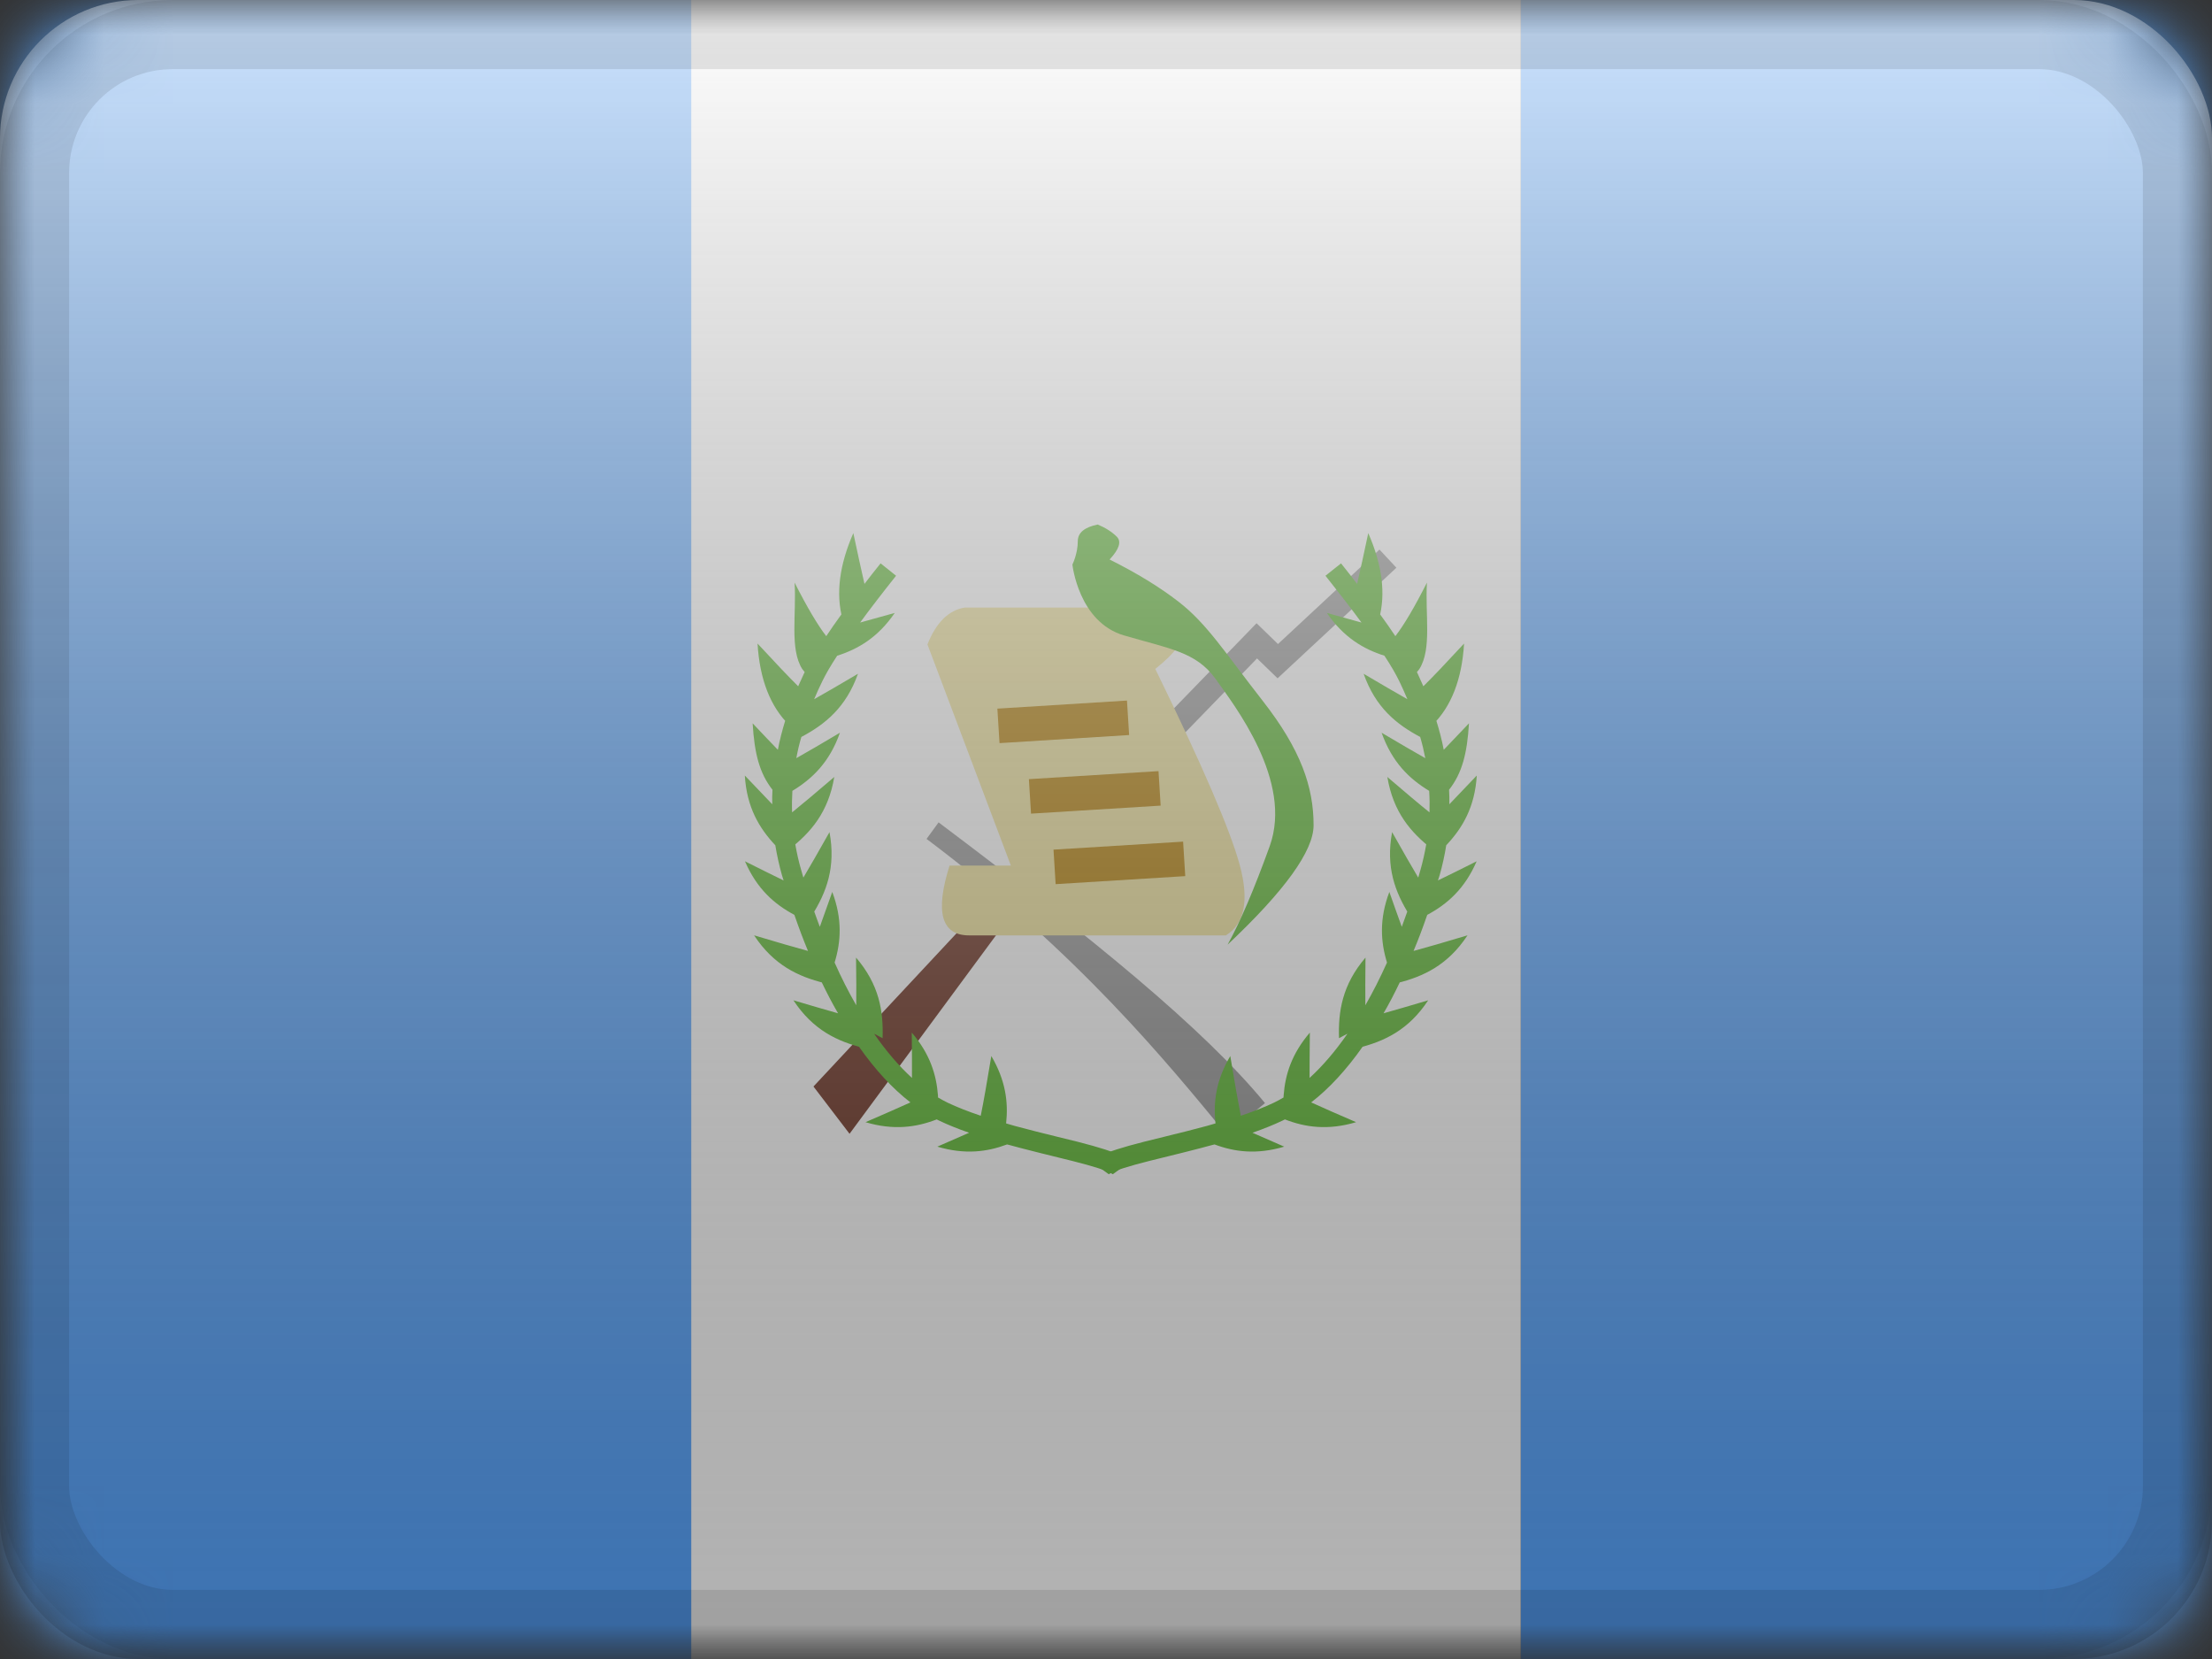 <?xml version="1.0" encoding="UTF-8"?>
<svg width="32px" height="24px" viewBox="0 0 32 24" version="1.1" xmlns="http://www.w3.org/2000/svg" xmlns:xlink="http://www.w3.org/1999/xlink">
    <rect x="0" y="0" width="32" height="24" fill="#333333" stroke="none"/>
    <title>GT</title>
    <defs>
        <rect id="path-1" x="0" y="0" width="32" height="24" rx="2"></rect>
        <rect id="path-3" x="0" y="0" width="32" height="24"></rect>
        <linearGradient x1="50%" y1="100%" x2="50%" y2="0%" id="linearGradient-5">
            <stop stop-color="#000000" stop-opacity="0.3" offset="2.421%"></stop>
            <stop stop-color="#FFFFFF" stop-opacity="0.7" offset="100%"></stop>
        </linearGradient>
        <rect id="path-6" x="0" y="0" width="32" height="24" rx="2"></rect>
    </defs>
    <g id="Flagpack" stroke="none" stroke-width="1" fill="none" fill-rule="evenodd">
        <g id="Flagpack---L-(32×24)" transform="translate(-376, -424)">
            <g id="GT" transform="translate(376, 424)">
                <mask id="mask-2" fill="white">
                    <use xlink:href="#path-1"></use>
                </mask>
                <g id="drop-shadow"></g>
                <g id="Group" mask="url(#mask-2)">
                    <g id="flag">
                        <mask id="mask-4" fill="white">
                            <use xlink:href="#path-3"></use>
                        </mask>
                        <g id="mask"></g>
                        <g id="contents" mask="url(#mask-4)">
                            <polygon id="bottom" fill="#58A5FF" points="22 0 32 0 32 24 22 24"></polygon>
                            <polygon id="left" fill="#58A5FF" points="0 0 12 0 12 24 0 24"></polygon>
                            <polygon id="middle" fill="#FFFFFF" points="10 0 22 0 22 24 10 24"></polygon>
                            <g id="mark" transform="translate(10.6, 7.3)">
                                <polygon id="Path-431" fill="#6C301F" points="1.168 8.418 1.69 9.102 4.06 5.89 4.06 5.321"></polygon>
                                <path d="M2.804,4.836 L2.978,4.597 C5.221,6.284 6.811,7.579 7.7,8.658 L7.145,9.116 C6.3,8.09 5.006,6.491 2.804,4.836 Z" id="Path-432" fill="#979797" fill-rule="nonzero"></path>
                                <polygon id="Path-433" fill="#979797" fill-rule="nonzero" points="6.421 3.426 6.163 3.175 7.578 1.716 7.888 2.017 9.356 0.65 9.601 0.913 7.882 2.513 7.585 2.225"></polygon>
                                <path d="M4.546,9.108 C4.545,9.108 4.544,9.107 4.543,9.107 C4.544,9.107 4.545,9.108 4.546,9.108 Z M1.745,0.412 C1.809,0.713 1.862,0.959 1.906,1.147 C1.978,1.052 2.056,0.953 2.139,0.85 L2.363,1.029 C2.164,1.279 1.991,1.504 1.843,1.706 C1.987,1.666 2.154,1.62 2.344,1.567 C2.102,1.92 1.817,2.089 1.511,2.186 C1.417,2.329 1.346,2.452 1.296,2.555 C1.253,2.642 1.214,2.729 1.178,2.815 C1.34,2.724 1.551,2.601 1.812,2.447 C1.639,2.935 1.337,3.178 0.993,3.361 L0.993,3.361 C0.963,3.461 0.939,3.565 0.92,3.668 C1.082,3.576 1.293,3.454 1.551,3.3 C1.401,3.726 1.152,3.966 0.863,4.141 C0.857,4.246 0.855,4.349 0.859,4.452 C1.008,4.332 1.212,4.16 1.469,3.94 C1.384,4.45 1.129,4.743 0.822,4.983 L0.905,4.913 C0.926,5.037 0.954,5.16 0.989,5.282 L1.022,5.396 C1.119,5.233 1.244,5.014 1.4,4.738 C1.494,5.247 1.355,5.609 1.148,5.939 L1.179,5.886 C1.206,5.961 1.232,6.035 1.26,6.108 C1.311,5.966 1.371,5.797 1.44,5.603 C1.588,5.997 1.566,6.323 1.474,6.625 C1.572,6.846 1.677,7.052 1.787,7.243 C1.789,7.064 1.788,6.833 1.784,6.553 C2.121,6.946 2.181,7.33 2.168,7.719 L2.168,7.719 L2.045,7.654 C2.22,7.907 2.404,8.121 2.593,8.294 C2.594,8.118 2.593,7.9 2.59,7.638 C2.852,7.944 2.946,8.244 2.969,8.546 L2.97,8.577 C3.017,8.605 3.063,8.629 3.109,8.652 C3.246,8.717 3.404,8.779 3.588,8.841 C3.627,8.649 3.678,8.36 3.741,7.977 C3.949,8.33 3.988,8.647 3.955,8.952 C3.992,8.964 4.034,8.975 4.076,8.987 C4.169,9.012 4.262,9.036 4.37,9.064 L4.538,9.106 L4.528,9.103 C4.528,9.103 4.546,9.108 4.576,9.115 L4.691,9.144 C4.804,9.171 4.94,9.205 4.988,9.217 C5.319,9.302 5.504,9.36 5.618,9.424 C5.667,9.451 5.704,9.481 5.731,9.518 L5.499,9.687 C5.5,9.689 5.493,9.683 5.477,9.675 C5.394,9.628 5.221,9.573 4.917,9.496 C4.85,9.479 4.601,9.418 4.501,9.393 L4.459,9.383 L4.459,9.383 L4.468,9.385 L4.345,9.354 C4.216,9.322 4.108,9.293 4.001,9.264 L3.969,9.256 C3.677,9.365 3.358,9.406 2.96,9.288 C3.135,9.212 3.288,9.145 3.42,9.087 C3.256,9.03 3.113,8.972 2.985,8.911 L2.951,8.894 C2.654,9.009 2.328,9.055 1.921,8.934 C2.187,8.819 2.404,8.724 2.571,8.648 C2.309,8.446 2.06,8.174 1.827,7.843 L1.893,7.86 C1.515,7.766 1.163,7.603 0.878,7.171 C1.137,7.248 1.352,7.311 1.524,7.359 C1.441,7.217 1.363,7.067 1.288,6.911 L1.324,6.921 C0.946,6.827 0.594,6.663 0.309,6.231 C0.642,6.331 0.902,6.406 1.089,6.457 C1.019,6.289 0.954,6.115 0.892,5.935 C0.603,5.781 0.35,5.56 0.177,5.16 C0.397,5.271 0.584,5.363 0.736,5.437 L0.712,5.36 L0.712,5.36 C0.672,5.218 0.64,5.074 0.616,4.928 C0.381,4.678 0.202,4.376 0.175,3.919 C0.328,4.081 0.461,4.22 0.572,4.335 C0.569,4.264 0.571,4.195 0.575,4.125 C0.386,3.885 0.314,3.598 0.288,3.164 C0.427,3.311 0.548,3.439 0.653,3.547 C0.679,3.407 0.716,3.267 0.759,3.126 L0.823,3.195 C0.543,2.924 0.39,2.526 0.359,2.01 C0.613,2.285 0.809,2.491 0.947,2.628 L1.037,2.43 L1.037,2.43 L1.041,2.423 L1.006,2.379 C0.822,2.088 0.923,1.593 0.895,1.128 C1.076,1.485 1.229,1.743 1.353,1.903 C1.418,1.804 1.492,1.699 1.573,1.587 L1.588,1.655 C1.489,1.287 1.544,0.871 1.745,0.412 Z" id="Combined-Shape" fill="#5AB92D" fill-rule="nonzero"></path>
                                <path d="M9.58,9.108 C9.578,9.108 9.577,9.107 9.576,9.107 C9.577,9.107 9.579,9.108 9.58,9.108 Z M6.778,0.412 C6.842,0.713 6.895,0.959 6.939,1.147 C7.011,1.052 7.09,0.953 7.172,0.85 L7.397,1.029 C7.198,1.279 7.024,1.504 6.876,1.706 C7.02,1.666 7.187,1.62 7.377,1.567 C7.135,1.92 6.85,2.089 6.544,2.186 C6.45,2.329 6.379,2.452 6.329,2.555 C6.287,2.642 6.248,2.729 6.212,2.815 C6.373,2.724 6.585,2.601 6.845,2.447 C6.673,2.935 6.371,3.178 6.027,3.361 L6.027,3.361 C5.997,3.461 5.973,3.565 5.953,3.668 C6.115,3.576 6.326,3.454 6.585,3.3 C6.434,3.726 6.186,3.966 5.897,4.141 C5.89,4.246 5.889,4.349 5.892,4.452 C6.042,4.332 6.245,4.16 6.502,3.94 C6.417,4.45 6.162,4.743 5.855,4.983 L5.939,4.913 C5.96,5.037 5.988,5.16 6.022,5.282 L6.055,5.396 C6.152,5.233 6.278,5.014 6.433,4.738 C6.528,5.247 6.388,5.609 6.182,5.939 L6.213,5.886 C6.239,5.961 6.266,6.035 6.293,6.108 C6.345,5.966 6.405,5.797 6.473,5.603 C6.621,5.997 6.599,6.323 6.507,6.625 C6.606,6.846 6.711,7.052 6.82,7.243 C6.822,7.064 6.821,6.833 6.818,6.553 C7.154,6.946 7.214,7.33 7.201,7.719 L7.201,7.719 L7.079,7.654 C7.254,7.907 7.438,8.121 7.627,8.294 C7.627,8.118 7.626,7.9 7.623,7.638 C7.885,7.944 7.98,8.244 8.002,8.546 L8.004,8.577 C8.05,8.605 8.096,8.629 8.143,8.652 C8.28,8.717 8.438,8.779 8.622,8.841 C8.66,8.649 8.711,8.36 8.774,7.977 C8.983,8.33 9.021,8.647 8.988,8.952 C9.025,8.964 9.067,8.975 9.109,8.987 C9.202,9.012 9.296,9.036 9.403,9.064 L9.571,9.106 L9.561,9.103 C9.561,9.103 9.579,9.108 9.609,9.115 L9.725,9.144 C9.837,9.171 9.974,9.205 10.021,9.217 C10.352,9.302 10.538,9.36 10.652,9.424 C10.7,9.451 10.738,9.481 10.765,9.518 L10.532,9.687 C10.533,9.689 10.526,9.683 10.511,9.675 C10.427,9.628 10.254,9.573 9.95,9.496 C9.883,9.479 9.634,9.418 9.534,9.393 L9.493,9.383 L9.493,9.383 L9.501,9.385 L9.378,9.354 C9.25,9.322 9.141,9.293 9.034,9.264 L9.002,9.256 C8.711,9.365 8.391,9.406 7.994,9.288 C8.168,9.212 8.322,9.145 8.453,9.087 C8.29,9.03 8.146,8.972 8.018,8.911 L7.984,8.894 C7.687,9.009 7.362,9.055 6.954,8.934 C7.221,8.819 7.437,8.724 7.604,8.648 C7.342,8.446 7.093,8.174 6.86,7.843 L6.926,7.86 C6.548,7.766 6.196,7.603 5.911,7.171 C6.17,7.248 6.386,7.311 6.557,7.359 C6.474,7.217 6.397,7.067 6.322,6.911 L6.357,6.921 C5.98,6.827 5.627,6.663 5.342,6.231 C5.675,6.331 5.935,6.406 6.123,6.457 C6.052,6.289 5.987,6.115 5.925,5.935 C5.637,5.781 5.383,5.56 5.21,5.16 C5.431,5.271 5.617,5.363 5.77,5.437 L5.745,5.36 L5.745,5.36 C5.705,5.218 5.673,5.074 5.65,4.928 C5.414,4.678 5.236,4.376 5.208,3.919 C5.362,4.081 5.494,4.22 5.605,4.335 C5.603,4.264 5.605,4.195 5.609,4.125 C5.42,3.885 5.347,3.598 5.321,3.164 C5.46,3.311 5.582,3.439 5.686,3.547 C5.713,3.407 5.749,3.267 5.793,3.126 L5.856,3.195 C5.576,2.924 5.423,2.526 5.392,2.01 C5.646,2.285 5.842,2.491 5.981,2.628 L6.07,2.43 L6.07,2.43 L6.074,2.423 L6.039,2.379 C5.855,2.088 5.957,1.593 5.929,1.128 C6.109,1.485 6.262,1.743 6.386,1.903 C6.451,1.804 6.525,1.699 6.607,1.587 L6.622,1.655 C6.522,1.287 6.577,0.871 6.778,0.412 Z" id="Combined-Shape" fill="#5AB92D" fill-rule="nonzero" transform="translate(7.986, 5.05) scale(-1, 1) translate(-7.986, -5.05) "></path>
                                <g id="Group" transform="translate(2.157, 0.719)">
                                    <path d="M0.66,1.304 L1.867,4.503 L0.98,4.503 C0.767,5.176 0.861,5.513 1.264,5.513 C1.666,5.513 2.904,5.513 4.978,5.513 C5.247,5.344 5.315,5.007 5.18,4.503 C5.045,3.999 4.637,3.051 3.956,1.658 C4.247,1.427 4.393,1.226 4.393,1.055 C4.393,0.884 4.247,0.789 3.956,0.77 L1.201,0.77 C0.966,0.808 0.786,0.986 0.66,1.304 Z" id="Path-74" fill="#EFE298"></path>
                                    <line x1="1.687" y1="2.482" x2="3.562" y2="2.365" id="Path-5" stroke="#B47D00" stroke-width="0.5" fill="#C5A042" fill-rule="nonzero"></line>
                                    <line x1="2.143" y1="3.502" x2="4.018" y2="3.386" id="Path-5" stroke="#B47D00" stroke-width="0.5" fill="#C5A042" fill-rule="nonzero"></line>
                                    <line x1="2.499" y1="4.522" x2="4.374" y2="4.406" id="Path-5" stroke="#B47D00" stroke-width="0.5" fill="#C5A042" fill-rule="nonzero"></line>
                                </g>
                                <path d="M5.28,0.288 C5.088,0.327 4.992,0.407 4.992,0.529 C4.992,0.711 4.914,0.867 4.914,0.867 C4.914,0.867 5.002,1.699 5.66,1.892 C6.318,2.085 6.704,2.131 6.982,2.518 C7.259,2.906 8.109,3.999 7.768,4.942 C7.541,5.57 7.338,6.045 7.159,6.366 C7.988,5.585 8.403,5.009 8.403,4.639 C8.403,4.084 8.219,3.546 7.668,2.84 C7.117,2.135 6.861,1.723 6.45,1.405 C6.177,1.193 5.844,0.99 5.452,0.794 C5.591,0.645 5.626,0.535 5.557,0.465 C5.487,0.395 5.395,0.336 5.28,0.288 Z" id="Path-430" fill="#5AB92D"></path>
                            </g>
                        </g>
                    </g>
                </g>
                <g id="overlay" mask="url(#mask-2)">
                    <use fill="url(#linearGradient-5)" fill-rule="evenodd" style="mix-blend-mode: overlay;" xlink:href="#path-6"></use>
                    <rect stroke-opacity="0.1" stroke="#000000" stroke-width="1" stroke-linejoin="square" x="0.5" y="0.5" width="31" height="23" rx="2"></rect>
                </g>
            </g>
        </g>
    </g>
</svg>